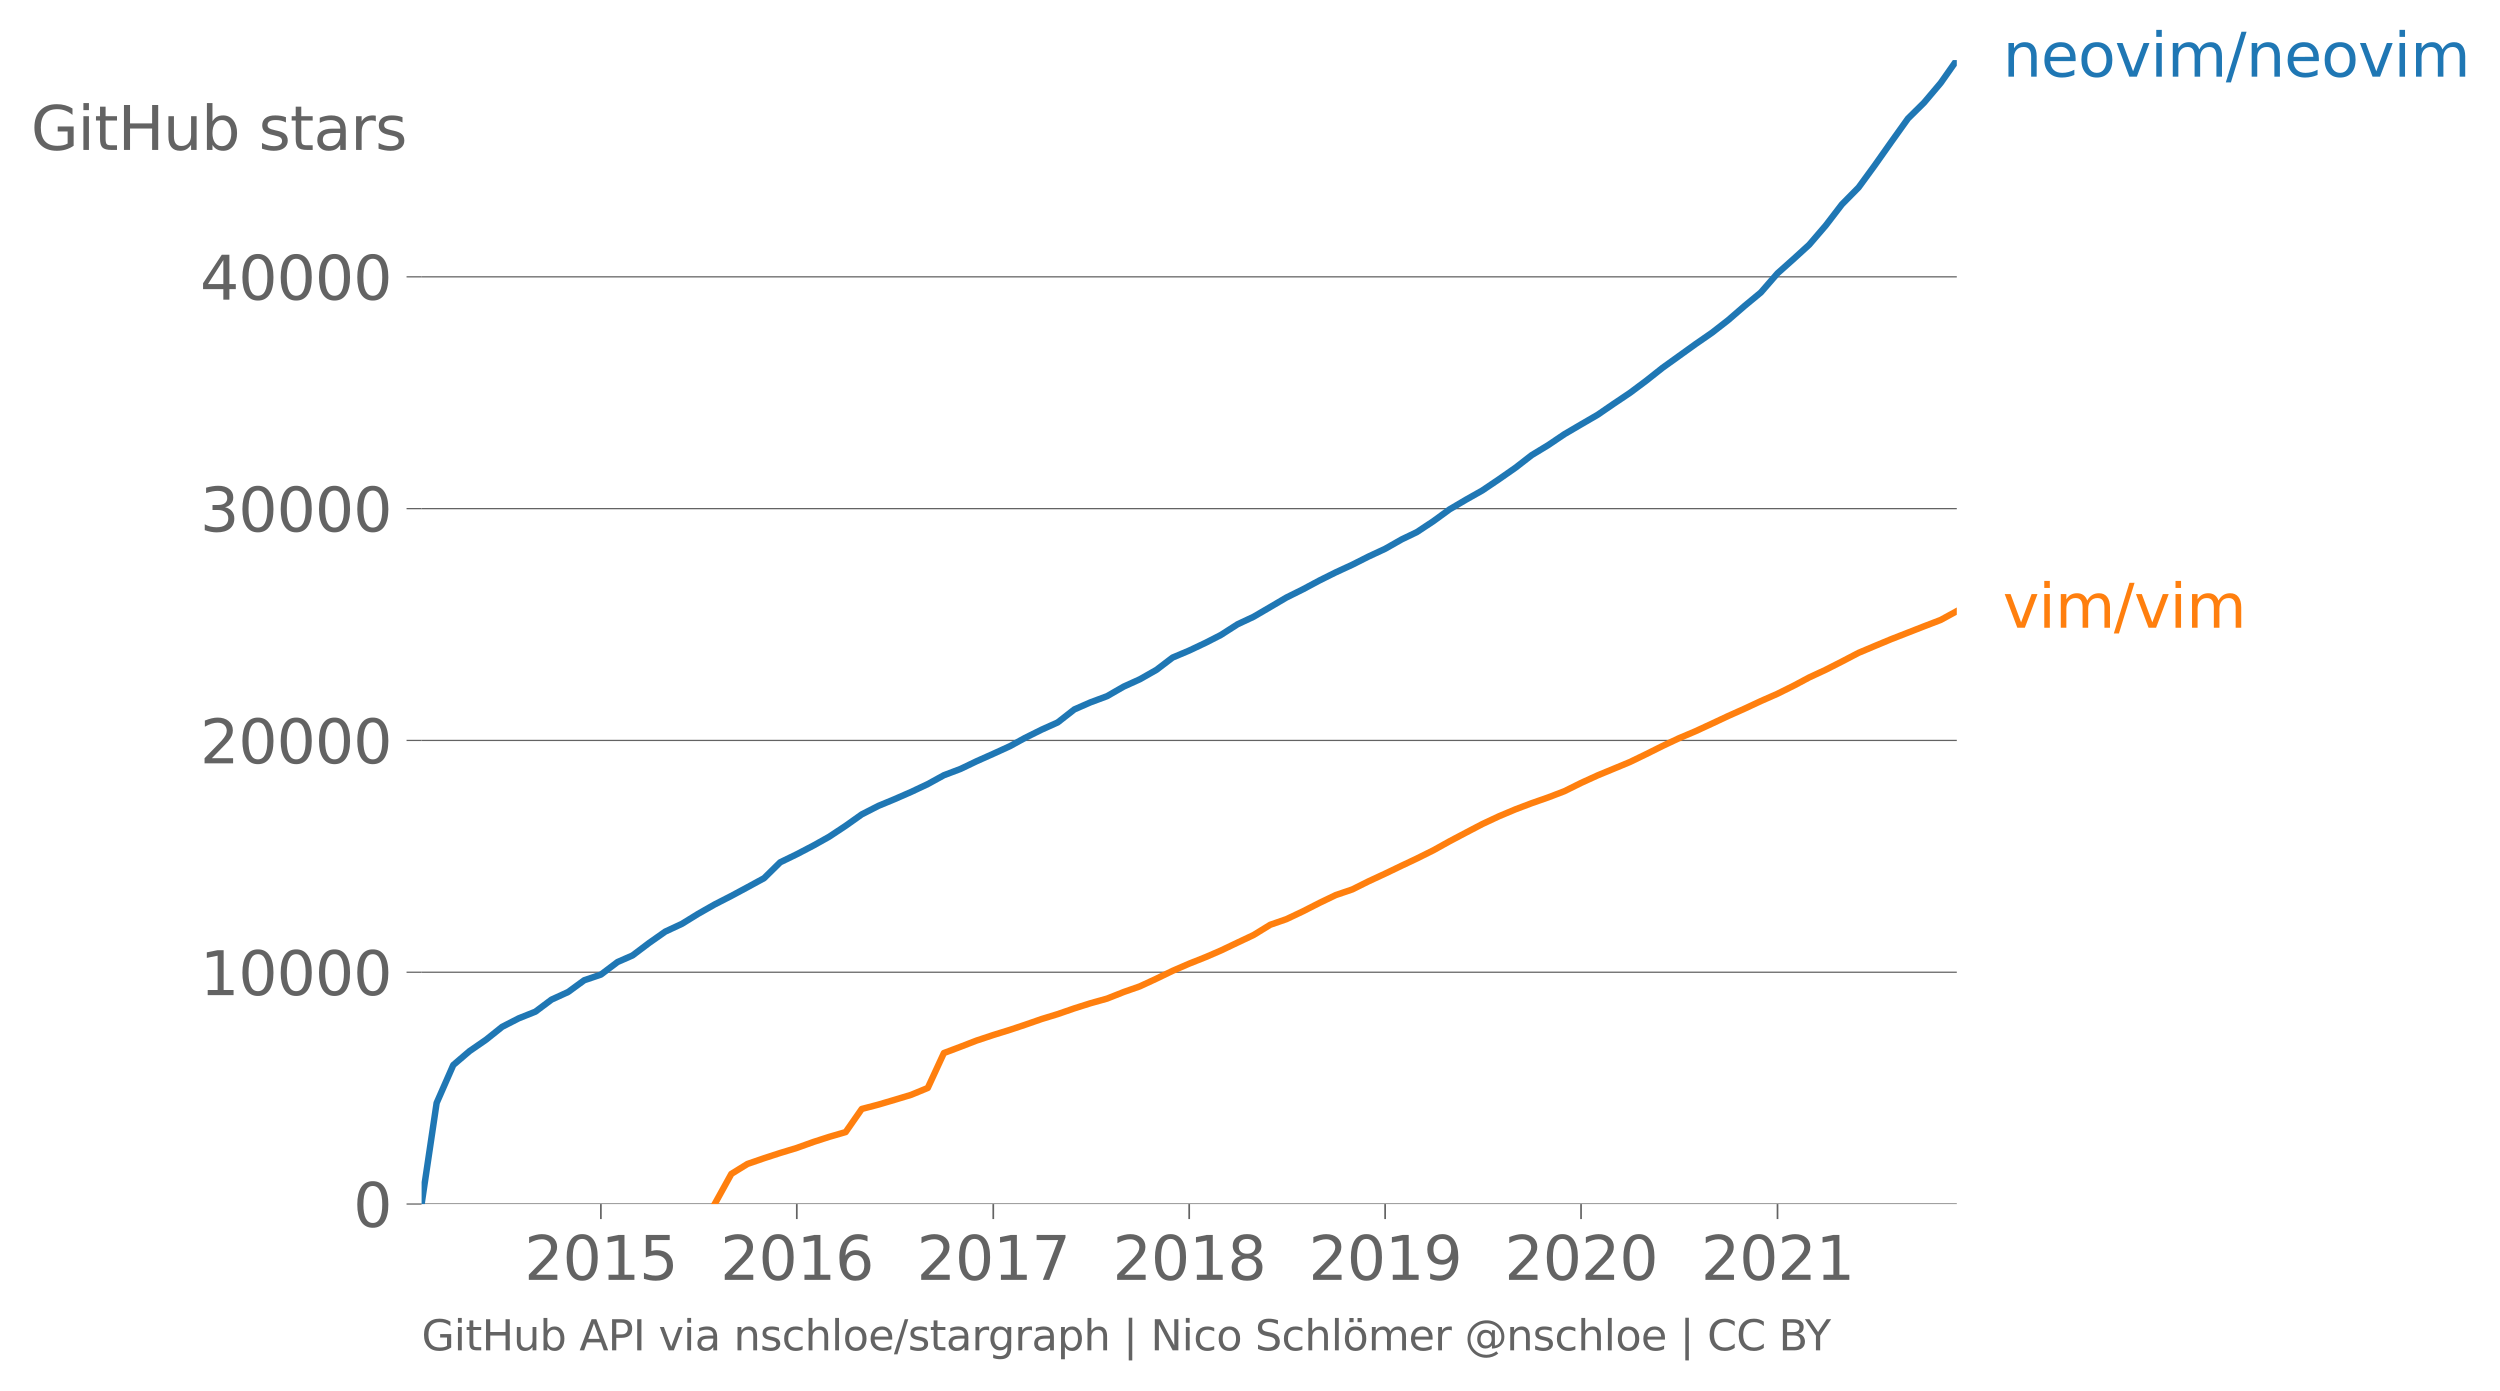 <svg xmlns:xlink="http://www.w3.org/1999/xlink" width="775.406" height="431.485" viewBox="0 0 581.554 323.614" xmlns="http://www.w3.org/2000/svg"><defs><style>*{stroke-linejoin:round;stroke-linecap:butt}</style></defs><g id="figure_1"><path d="M0 323.614h581.554V0H0v323.614z" style="fill:none" id="patch_1"/><g id="axes_1"><path d="M98.073 280.087h357.12V13.975H98.073v266.112z" style="fill:none" id="patch_2"/><g id="matplotlib.axis_1"><g id="xtick_1"><g id="line2d_1"><defs><path id="mcab178439e" d="M0 0v3.5" style="stroke:#636363;stroke-width:.4"/></defs><use xlink:href="#mcab178439e" x="139.779" y="280.087" style="fill:#636363;stroke:#636363;stroke-width:.4"/></g><g style="fill:#636363" transform="matrix(.14 0 0 -.14 121.964 297.724)" id="text_1"><defs><path id="DejaVuSans-32" d="M1228 531h2203V0H469v531q359 372 979 998 621 627 780 809 303 340 423 576 121 236 121 464 0 372-261 606-261 235-680 235-297 0-627-103-329-103-704-313v638q381 153 712 231 332 78 607 78 725 0 1156-363 431-362 431-968 0-288-108-546-107-257-392-607-78-91-497-524-418-433-1181-1211z" transform="scale(.016)"/><path id="DejaVuSans-30" d="M2034 4250q-487 0-733-480-245-479-245-1442 0-959 245-1439 246-480 733-480 491 0 736 480 246 480 246 1439 0 963-246 1442-245 480-736 480zm0 500q785 0 1199-621 414-620 414-1801 0-1178-414-1799Q2819-91 2034-91q-784 0-1198 620-414 621-414 1799 0 1181 414 1801 414 621 1198 621z" transform="scale(.016)"/><path id="DejaVuSans-31" d="M794 531h1031v3560L703 3866v575l1116 225h631V531h1031V0H794v531z" transform="scale(.016)"/><path id="DejaVuSans-35" d="M691 4666h2478v-532H1269V2991q137 47 274 70 138 23 276 23 781 0 1237-428 457-428 457-1159 0-753-469-1171Q2575-91 1722-91q-294 0-599 50Q819 9 494 109v635q281-153 581-228t634-75q541 0 856 284 316 284 316 772 0 487-316 771-315 285-856 285-253 0-505-56-251-56-513-175v2344z" transform="scale(.016)"/></defs><use xlink:href="#DejaVuSans-32"/><use xlink:href="#DejaVuSans-30" x="63.623"/><use xlink:href="#DejaVuSans-31" x="127.246"/><use xlink:href="#DejaVuSans-35" x="190.869"/></g></g><g id="xtick_2"><use xlink:href="#mcab178439e" x="185.355" y="280.087" style="fill:#636363;stroke:#636363;stroke-width:.4" id="line2d_2"/><g style="fill:#636363" transform="matrix(.14 0 0 -.14 167.54 297.724)" id="text_2"><defs><path id="DejaVuSans-36" d="M2113 2584q-425 0-674-291-248-290-248-796 0-503 248-796 249-292 674-292t673 292q248 293 248 796 0 506-248 796-248 291-673 291zm1253 1979v-575q-238 112-480 171-242 60-480 60-625 0-955-422-329-422-376-1275 184 272 462 417 279 145 613 145 703 0 1111-427 408-426 408-1160 0-719-425-1154Q2819-91 2113-91q-810 0-1238 620-428 621-428 1799 0 1106 525 1764t1409 658q238 0 480-47t505-140z" transform="scale(.016)"/></defs><use xlink:href="#DejaVuSans-32"/><use xlink:href="#DejaVuSans-30" x="63.623"/><use xlink:href="#DejaVuSans-31" x="127.246"/><use xlink:href="#DejaVuSans-36" x="190.869"/></g></g><g id="xtick_3"><use xlink:href="#mcab178439e" x="231.057" y="280.087" style="fill:#636363;stroke:#636363;stroke-width:.4" id="line2d_3"/><g style="fill:#636363" transform="matrix(.14 0 0 -.14 213.242 297.724)" id="text_3"><defs><path id="DejaVuSans-37" d="M525 4666h3000v-269L1831 0h-659l1594 4134H525v532z" transform="scale(.016)"/></defs><use xlink:href="#DejaVuSans-32"/><use xlink:href="#DejaVuSans-30" x="63.623"/><use xlink:href="#DejaVuSans-31" x="127.246"/><use xlink:href="#DejaVuSans-37" x="190.869"/></g></g><g id="xtick_4"><use xlink:href="#mcab178439e" x="276.633" y="280.087" style="fill:#636363;stroke:#636363;stroke-width:.4" id="line2d_4"/><g style="fill:#636363" transform="matrix(.14 0 0 -.14 258.818 297.724)" id="text_4"><defs><path id="DejaVuSans-38" d="M2034 2216q-450 0-708-241-257-241-257-662 0-422 257-663 258-241 708-241t709 242q260 243 260 662 0 421-258 662-257 241-711 241zm-631 268q-406 100-633 378-226 279-226 679 0 559 398 884 399 325 1092 325 697 0 1094-325t397-884q0-400-227-679-226-278-629-378 456-106 710-416 255-309 255-755 0-679-414-1042Q2806-91 2034-91q-771 0-1186 362-414 363-414 1042 0 446 256 755 257 310 713 416zm-231 997q0-362 226-565 227-203 636-203 407 0 636 203 230 203 230 565 0 363-230 566-229 203-636 203-409 0-636-203-226-203-226-566z" transform="scale(.016)"/></defs><use xlink:href="#DejaVuSans-32"/><use xlink:href="#DejaVuSans-30" x="63.623"/><use xlink:href="#DejaVuSans-31" x="127.246"/><use xlink:href="#DejaVuSans-38" x="190.869"/></g></g><g id="xtick_5"><use xlink:href="#mcab178439e" x="322.21" y="280.087" style="fill:#636363;stroke:#636363;stroke-width:.4" id="line2d_5"/><g style="fill:#636363" transform="matrix(.14 0 0 -.14 304.395 297.724)" id="text_5"><defs><path id="DejaVuSans-39" d="M703 97v575q238-113 481-172 244-59 479-59 625 0 954 420 330 420 377 1277-181-269-460-413-278-144-615-144-700 0-1108 423-408 424-408 1159 0 718 425 1152 425 435 1131 435 810 0 1236-621 427-620 427-1801 0-1103-524-1761Q2575-91 1691-91q-238 0-482 47Q966 3 703 97zm1256 1978q425 0 673 290 249 291 249 798 0 503-249 795-248 292-673 292t-673-292q-248-292-248-795 0-507 248-798 248-290 673-290z" transform="scale(.016)"/></defs><use xlink:href="#DejaVuSans-32"/><use xlink:href="#DejaVuSans-30" x="63.623"/><use xlink:href="#DejaVuSans-31" x="127.246"/><use xlink:href="#DejaVuSans-39" x="190.869"/></g></g><g id="xtick_6"><use xlink:href="#mcab178439e" x="367.786" y="280.087" style="fill:#636363;stroke:#636363;stroke-width:.4" id="line2d_6"/><g style="fill:#636363" transform="matrix(.14 0 0 -.14 349.971 297.724)" id="text_6"><use xlink:href="#DejaVuSans-32"/><use xlink:href="#DejaVuSans-30" x="63.623"/><use xlink:href="#DejaVuSans-32" x="127.246"/><use xlink:href="#DejaVuSans-30" x="190.869"/></g></g><g id="xtick_7"><use xlink:href="#mcab178439e" x="413.488" y="280.087" style="fill:#636363;stroke:#636363;stroke-width:.4" id="line2d_7"/><g style="fill:#636363" transform="matrix(.14 0 0 -.14 395.673 297.724)" id="text_7"><use xlink:href="#DejaVuSans-32"/><use xlink:href="#DejaVuSans-30" x="63.623"/><use xlink:href="#DejaVuSans-32" x="127.246"/><use xlink:href="#DejaVuSans-31" x="190.869"/></g></g></g><g id="matplotlib.axis_2"><g id="ytick_1"><path d="M98.073 280.087h357.12" clip-path="url(#p4001886944)" style="fill:none;stroke:#636363;stroke-width:.3;stroke-linecap:square" id="line2d_8"/><g id="line2d_9"><defs><path id="md6f8cda104" d="M0 0h-3.5" style="stroke:#636363;stroke-width:.3"/></defs><use xlink:href="#md6f8cda104" x="98.073" y="280.087" style="fill:#636363;stroke:#636363;stroke-width:.3"/></g><use xlink:href="#DejaVuSans-30" style="fill:#636363" transform="matrix(.14 0 0 -.14 82.166 285.406)" id="text_8"/></g><g id="ytick_2"><path d="M98.073 226.164h357.12" clip-path="url(#p4001886944)" style="fill:none;stroke:#636363;stroke-width:.3;stroke-linecap:square" id="line2d_10"/><use xlink:href="#md6f8cda104" x="98.073" y="226.164" style="fill:#636363;stroke:#636363;stroke-width:.3" id="line2d_11"/><g style="fill:#636363" transform="matrix(.14 0 0 -.14 46.536 231.483)" id="text_9"><use xlink:href="#DejaVuSans-31"/><use xlink:href="#DejaVuSans-30" x="63.623"/><use xlink:href="#DejaVuSans-30" x="127.246"/><use xlink:href="#DejaVuSans-30" x="190.869"/><use xlink:href="#DejaVuSans-30" x="254.492"/></g></g><g id="ytick_3"><path d="M98.073 172.242h357.12" clip-path="url(#p4001886944)" style="fill:none;stroke:#636363;stroke-width:.3;stroke-linecap:square" id="line2d_12"/><use xlink:href="#md6f8cda104" x="98.073" y="172.242" style="fill:#636363;stroke:#636363;stroke-width:.3" id="line2d_13"/><g style="fill:#636363" transform="matrix(.14 0 0 -.14 46.536 177.561)" id="text_10"><use xlink:href="#DejaVuSans-32"/><use xlink:href="#DejaVuSans-30" x="63.623"/><use xlink:href="#DejaVuSans-30" x="127.246"/><use xlink:href="#DejaVuSans-30" x="190.869"/><use xlink:href="#DejaVuSans-30" x="254.492"/></g></g><g id="ytick_4"><path d="M98.073 118.32h357.12" clip-path="url(#p4001886944)" style="fill:none;stroke:#636363;stroke-width:.3;stroke-linecap:square" id="line2d_14"/><use xlink:href="#md6f8cda104" x="98.073" y="118.32" style="fill:#636363;stroke:#636363;stroke-width:.3" id="line2d_15"/><g style="fill:#636363" transform="matrix(.14 0 0 -.14 46.536 123.639)" id="text_11"><defs><path id="DejaVuSans-33" d="M2597 2516q453-97 707-404 255-306 255-756 0-690-475-1069Q2609-91 1734-91q-293 0-604 58T488 141v609q262-153 574-231 313-78 654-78 593 0 904 234t311 681q0 413-289 645-289 233-804 233h-544v519h569q465 0 712 186t247 536q0 359-255 551-254 193-729 193-260 0-557-57-297-56-653-174v562q360 100 674 150t592 50q719 0 1137-327 419-326 419-882 0-388-222-655t-631-370z" transform="scale(.016)"/></defs><use xlink:href="#DejaVuSans-33"/><use xlink:href="#DejaVuSans-30" x="63.623"/><use xlink:href="#DejaVuSans-30" x="127.246"/><use xlink:href="#DejaVuSans-30" x="190.869"/><use xlink:href="#DejaVuSans-30" x="254.492"/></g></g><g id="ytick_5"><path d="M98.073 64.397h357.12" clip-path="url(#p4001886944)" style="fill:none;stroke:#636363;stroke-width:.3;stroke-linecap:square" id="line2d_16"/><use xlink:href="#md6f8cda104" x="98.073" y="64.397" style="fill:#636363;stroke:#636363;stroke-width:.3" id="line2d_17"/><g style="fill:#636363" transform="matrix(.14 0 0 -.14 46.536 69.716)" id="text_12"><defs><path id="DejaVuSans-34" d="M2419 4116 825 1625h1594v2491zm-166 550h794V1625h666v-525h-666V0h-628v1100H313v609l1940 2957z" transform="scale(.016)"/></defs><use xlink:href="#DejaVuSans-34"/><use xlink:href="#DejaVuSans-30" x="63.623"/><use xlink:href="#DejaVuSans-30" x="127.246"/><use xlink:href="#DejaVuSans-30" x="190.869"/><use xlink:href="#DejaVuSans-30" x="254.492"/></g></g><g style="fill:#636363" transform="matrix(.14 0 0 -.14 7.2 34.875)" id="text_13"><defs><path id="DejaVuSans-47" d="M3809 666v1253H2778v519h1656V434q-365-259-806-392-440-133-940-133-1094 0-1712 639-617 640-617 1780 0 1144 617 1783 618 639 1712 639 456 0 867-113 411-112 758-331v-672q-350 297-744 447t-828 150q-857 0-1287-478-429-478-429-1425 0-944 429-1422 430-478 1287-478 334 0 596 58 263 58 472 180z" transform="scale(.016)"/><path id="DejaVuSans-69" d="M603 3500h575V0H603v3500zm0 1363h575v-729H603v729z" transform="scale(.016)"/><path id="DejaVuSans-74" d="M1172 4494v-994h1184v-447H1172V1153q0-428 117-550t477-122h590V0h-590q-666 0-919 248-253 249-253 905v1900H172v447h422v994h578z" transform="scale(.016)"/><path id="DejaVuSans-48" d="M628 4666h631V2753h2294v1913h631V0h-631v2222H1259V0H628v4666z" transform="scale(.016)"/><path id="DejaVuSans-75" d="M544 1381v2119h575V1403q0-497 193-746 194-248 582-248 465 0 735 297 271 297 271 810v1984h575V0h-575v538q-209-319-486-474-276-155-642-155-603 0-916 375-312 375-312 1097zm1447 2203z" transform="scale(.016)"/><path id="DejaVuSans-62" d="M3116 1747q0 634-261 995t-717 361q-457 0-718-361t-261-995q0-634 261-995t718-361q456 0 717 361t261 995zM1159 2969q182 312 458 463 277 152 661 152 638 0 1036-506 399-506 399-1331T3314 415Q2916-91 2278-91q-384 0-661 152-276 152-458 464V0H581v4863h578V2969z" transform="scale(.016)"/><path id="DejaVuSans-73" d="M2834 3397v-544q-243 125-506 187-262 63-544 63-428 0-642-131t-214-394q0-200 153-314t616-217l197-44q612-131 870-370t258-667q0-488-386-773Q2250-91 1575-91q-281 0-586 55T347 128v594q319-166 628-249 309-82 613-82 406 0 624 139 219 139 219 392 0 234-158 359-157 125-692 241l-200 47q-534 112-772 345-237 233-237 639 0 494 350 762 350 269 994 269 318 0 599-47 282-46 519-140z" transform="scale(.016)"/><path id="DejaVuSans-61" d="M2194 1759q-697 0-966-159t-269-544q0-306 202-486 202-179 548-179 479 0 768 339t289 901v128h-572zm1147 238V0h-575v531q-197-318-491-470T1556-91q-537 0-855 302-317 302-317 808 0 590 395 890 396 300 1180 300h807v57q0 397-261 614t-733 217q-300 0-585-72-284-72-546-216v532q315 122 612 182 297 61 578 61 760 0 1135-394 375-393 375-1193z" transform="scale(.016)"/><path id="DejaVuSans-72" d="M2631 2963q-97 56-211 82-114 27-251 27-488 0-749-317t-261-911V0H581v3500h578v-544q182 319 472 473 291 155 707 155 59 0 131-8 72-7 159-23l3-590z" transform="scale(.016)"/></defs><use xlink:href="#DejaVuSans-47"/><use xlink:href="#DejaVuSans-69" x="77.49"/><use xlink:href="#DejaVuSans-74" x="105.273"/><use xlink:href="#DejaVuSans-48" x="144.482"/><use xlink:href="#DejaVuSans-75" x="219.678"/><use xlink:href="#DejaVuSans-62" x="283.057"/><use xlink:href="#DejaVuSans-20" x="346.533"/><use xlink:href="#DejaVuSans-73" x="378.32"/><use xlink:href="#DejaVuSans-74" x="430.42"/><use xlink:href="#DejaVuSans-61" x="469.629"/><use xlink:href="#DejaVuSans-72" x="530.908"/><use xlink:href="#DejaVuSans-73" x="572.021"/></g></g><path d="m166.25 280.087 3.871-7.01 3.746-2.313 3.871-1.338 3.746-1.218 3.871-1.176 3.871-1.391 3.621-1.17 3.871-1.127 3.746-5.376 3.871-1.014 3.746-1.105 3.871-1.17 3.87-1.597 3.747-8.126 3.87-1.456 3.747-1.45 3.87-1.283 3.872-1.203 3.496-1.165 3.87-1.348 3.747-1.148 3.87-1.338 3.747-1.186 3.87-1.084 3.871-1.536 3.746-1.31 3.871-1.796 3.746-1.812 3.871-1.677 3.871-1.542 3.496-1.51 3.871-1.844 3.746-1.769 3.871-2.378 3.746-1.3 3.871-1.833 3.87-1.973 3.747-1.801 3.87-1.321 3.747-1.872 3.87-1.795 3.872-1.86 3.496-1.65 3.87-1.926 3.747-2.086 3.87-2.044 3.747-1.963 3.87-1.812 3.871-1.628 3.746-1.418 3.871-1.354 3.746-1.434 3.871-1.92 3.871-1.768 3.621-1.494 3.871-1.607 3.746-1.812 3.87-1.93 3.747-1.769 3.87-1.639 3.872-1.79 3.746-1.758 3.87-1.73 3.747-1.748 3.87-1.704 3.871-1.925 3.497-1.866 3.87-1.8 3.747-1.904 3.87-2.022 3.746-1.58 3.871-1.612 3.871-1.51 3.746-1.467 3.871-1.483 3.746-2.049" clip-path="url(#p4001886944)" style="fill:none;stroke:#ff7f0e;stroke-width:1.5;stroke-linecap:square" id="line2d_18"/><path d="m98.073 280.087 3.496-23.51 3.871-8.828 3.746-3.208 3.871-2.674 3.746-2.999 3.871-1.984 3.871-1.547 3.746-2.804 3.87-1.774 3.747-2.734 3.87-1.31 3.872-2.923 3.496-1.537 3.87-2.917 3.747-2.632 3.87-1.8 3.747-2.314 3.87-2.2 3.871-1.984 3.746-2.012 3.871-2.113 3.746-3.689 3.871-1.881 3.871-2.023 3.621-2.027 3.871-2.561 3.746-2.659 3.871-1.979 3.746-1.553 3.871-1.693 3.87-1.822 3.747-2.06 3.87-1.467 3.747-1.795 3.87-1.726 3.872-1.769 3.496-1.92 3.87-1.924 3.747-1.683 3.87-3.025 3.747-1.644 3.87-1.44 3.871-2.227 3.746-1.699 3.871-2.194 3.746-2.858 3.871-1.634 3.871-1.833 3.496-1.79 3.871-2.481 3.746-1.758 3.871-2.26 3.746-2.205 3.871-1.925 3.87-2.07 3.747-1.866 3.87-1.785 3.747-1.893 3.87-1.8 3.872-2.2 3.496-1.678 3.87-2.56 3.747-2.735 3.87-2.28 3.747-2.114 3.87-2.61 3.871-2.702 3.746-2.906 3.871-2.351 3.746-2.53 3.871-2.27 3.871-2.248 3.621-2.486 3.871-2.599 3.746-2.793 3.87-3.063 3.747-2.685 3.87-2.782 3.872-2.68L402 74.48l3.87-3.349 3.747-3.1 3.87-4.449 3.871-3.456 3.497-3.192 3.87-4.508 3.747-4.886 3.87-3.925 3.746-5.128 3.871-5.484 3.871-5.42 3.746-3.704 3.871-4.578 3.746-5.327" clip-path="url(#p4001886944)" style="fill:none;stroke:#1f77b4;stroke-width:1.5;stroke-linecap:square" id="line2d_19"/><g style="fill:#1f77b4" transform="matrix(.14 0 0 -.14 465.907 17.838)" id="text_14"><defs><path id="DejaVuSans-6e" d="M3513 2113V0h-575v2094q0 497-194 743-194 247-581 247-466 0-735-297-269-296-269-809V0H581v3500h578v-544q207 316 486 472 280 156 646 156 603 0 912-373 310-373 310-1098z" transform="scale(.016)"/><path id="DejaVuSans-65" d="M3597 1894v-281H953q38-594 358-905t892-311q331 0 642 81t618 244V178Q3153 47 2828-22t-659-69q-838 0-1327 487-489 488-489 1320 0 859 464 1363 464 505 1252 505 706 0 1117-455 411-454 411-1235zm-575 169q-6 471-264 752-258 282-683 282-481 0-770-272t-333-766l2050 4z" transform="scale(.016)"/><path id="DejaVuSans-6f" d="M1959 3097q-462 0-731-361t-269-989q0-628 267-989 268-361 733-361 460 0 728 362 269 363 269 988 0 622-269 986-268 364-728 364zm0 487q750 0 1178-488 429-487 429-1349 0-859-429-1349Q2709-91 1959-91q-753 0-1180 489-426 490-426 1349 0 862 426 1349 427 488 1180 488z" transform="scale(.016)"/><path id="DejaVuSans-76" d="M191 3500h609L1894 563l1094 2937h609L2284 0h-781L191 3500z" transform="scale(.016)"/><path id="DejaVuSans-6d" d="M3328 2828q216 388 516 572t706 184q547 0 844-383 297-382 297-1088V0h-578v2094q0 503-179 746-178 244-543 244-447 0-707-297-259-296-259-809V0h-578v2094q0 506-178 748t-550 242q-441 0-701-298-259-298-259-808V0H581v3500h578v-544q197 322 472 475t653 153q382 0 649-194 267-193 395-562z" transform="scale(.016)"/><path id="DejaVuSans-2f" d="M1625 4666h531L531-594H0l1625 5260z" transform="scale(.016)"/></defs><use xlink:href="#DejaVuSans-6e"/><use xlink:href="#DejaVuSans-65" x="63.379"/><use xlink:href="#DejaVuSans-6f" x="124.902"/><use xlink:href="#DejaVuSans-76" x="186.084"/><use xlink:href="#DejaVuSans-69" x="245.264"/><use xlink:href="#DejaVuSans-6d" x="273.047"/><use xlink:href="#DejaVuSans-2f" x="370.459"/><use xlink:href="#DejaVuSans-6e" x="404.15"/><use xlink:href="#DejaVuSans-65" x="467.529"/><use xlink:href="#DejaVuSans-6f" x="529.053"/><use xlink:href="#DejaVuSans-76" x="590.234"/><use xlink:href="#DejaVuSans-69" x="649.414"/><use xlink:href="#DejaVuSans-6d" x="677.197"/></g><g style="fill:#ff7f0e" transform="matrix(.14 0 0 -.14 465.907 146.027)" id="text_15"><use xlink:href="#DejaVuSans-76"/><use xlink:href="#DejaVuSans-69" x="59.18"/><use xlink:href="#DejaVuSans-6d" x="86.963"/><use xlink:href="#DejaVuSans-2f" x="184.375"/><use xlink:href="#DejaVuSans-76" x="218.066"/><use xlink:href="#DejaVuSans-69" x="277.246"/><use xlink:href="#DejaVuSans-6d" x="305.029"/></g><g style="fill:#636363" transform="matrix(.097 0 0 -.097 98.073 314.123)" id="text_16"><defs><path id="DejaVuSans-41" d="m2188 4044-857-2322h1716l-859 2322zm-357 622h716L4325 0h-656l-425 1197H1141L716 0H50l1781 4666z" transform="scale(.016)"/><path id="DejaVuSans-50" d="M1259 4147V2394h794q441 0 681 228 241 228 241 650 0 419-241 647-240 228-681 228h-794zm-631 519h1425q785 0 1186-355 402-355 402-1039 0-691-402-1044-401-353-1186-353h-794V0H628v4666z" transform="scale(.016)"/><path id="DejaVuSans-49" d="M628 4666h631V0H628v4666z" transform="scale(.016)"/><path id="DejaVuSans-63" d="M3122 3366v-538q-244 135-489 202t-495 67q-560 0-870-355-309-354-309-995t309-996q310-354 870-354 250 0 495 67t489 202V134Q2881 22 2623-34q-257-57-548-57-791 0-1257 497-465 497-465 1341 0 856 470 1346 471 491 1290 491 265 0 518-55 253-54 491-163z" transform="scale(.016)"/><path id="DejaVuSans-68" d="M3513 2113V0h-575v2094q0 497-194 743-194 247-581 247-466 0-735-297-269-296-269-809V0H581v4863h578V2956q207 316 486 472 280 156 646 156 603 0 912-373 310-373 310-1098z" transform="scale(.016)"/><path id="DejaVuSans-6c" d="M603 4863h575V0H603v4863z" transform="scale(.016)"/><path id="DejaVuSans-67" d="M2906 1791q0 625-258 968-257 344-723 344-462 0-720-344-258-343-258-968 0-622 258-966t720-344q466 0 723 344 258 344 258 966zm575-1357q0-893-397-1329-396-436-1215-436-303 0-572 45t-522 139v559q253-137 500-202 247-66 503-66 566 0 847 295t281 892v285q-178-310-456-463T1784 0Q1141 0 747 490 353 981 353 1791q0 812 394 1302 394 491 1037 491 388 0 666-153t456-462v531h575V434z" transform="scale(.016)"/><path id="DejaVuSans-70" d="M1159 525v-1856H581v4831h578v-531q182 312 458 463 277 152 661 152 638 0 1036-506 399-506 399-1331T3314 415Q2916-91 2278-91q-384 0-661 152-276 152-458 464zm1957 1222q0 634-261 995t-717 361q-457 0-718-361t-261-995q0-634 261-995t718-361q456 0 717 361t261 995z" transform="scale(.016)"/><path id="DejaVuSans-7c" d="M1344 4891v-6400H813v6400h531z" transform="scale(.016)"/><path id="DejaVuSans-4e" d="M628 4666h850L3547 763v3903h612V0h-850L1241 3903V0H628v4666z" transform="scale(.016)"/><path id="DejaVuSans-53" d="M3425 4513v-616q-359 172-678 256-319 85-616 85-515 0-795-200t-280-569q0-310 186-468 186-157 705-254l381-78q706-135 1042-474t336-907q0-679-455-1029Q2797-91 1919-91q-331 0-705 75-373 75-773 222v650q384-215 753-325 369-109 725-109 540 0 834 212 294 213 294 607 0 343-211 537t-692 291l-385 75q-706 140-1022 440-315 300-315 835 0 619 436 975t1201 356q329 0 669-60 341-59 697-177z" transform="scale(.016)"/><path id="DejaVuSans-f6" d="M1959 3097q-462 0-731-361t-269-989q0-628 267-989 268-361 733-361 460 0 728 362 269 363 269 988 0 622-269 986-268 364-728 364zm0 487q750 0 1178-488 429-487 429-1349 0-859-429-1349Q2709-91 1959-91q-753 0-1180 489-426 490-426 1349 0 862 426 1349 427 488 1180 488zm295 1266h634v-631h-634v631zm-1222 0h634v-631h-634v631z" transform="scale(.016)"/><path id="DejaVuSans-40" d="M2381 1678q0-447 222-702 222-254 610-254 384 0 604 256 221 256 221 700 0 438-225 695-225 258-607 258-378 0-602-256-223-256-223-697zm1703-934q-187-241-429-355t-564-114q-538 0-874 389t-336 1014q0 625 337 1015 338 391 873 391 322 0 565-117 244-117 428-354v409h447V722q457 69 714 417 258 349 258 902 0 334-99 628-98 294-298 544-325 409-792 626t-1017 217q-384 0-738-102-353-101-653-301-490-319-767-836-276-517-276-1120 0-497 179-932 180-434 521-765 328-325 759-495 431-171 922-171 403 0 792 136t714 389l281-347q-390-303-851-464t-936-161q-578 0-1091 205-512 205-912 595Q841 78 631 592q-209 514-209 1105 0 569 212 1084 213 516 607 907 403 396 931 607t1119 211q662 0 1229-272 568-271 952-771 234-307 357-666 124-359 124-744 0-822-497-1297T4084 263v481z" transform="scale(.016)"/><path id="DejaVuSans-43" d="M4122 4306v-665q-319 297-680 443-361 147-767 147-800 0-1225-489t-425-1414q0-922 425-1411t1225-489q406 0 767 147t680 444V359q-331-225-702-338-370-112-782-112-1060 0-1670 648-609 649-609 1771 0 1125 609 1773 610 649 1670 649 418 0 788-111 371-111 696-333z" transform="scale(.016)"/><path id="DejaVuSans-42" d="M1259 2228V519h1013q509 0 754 211 246 211 246 645 0 438-246 645-245 208-754 208H1259zm0 1919V2741h935q462 0 688 173 227 174 227 530 0 353-227 528-226 175-688 175h-935zm-631 519h1613q722 0 1112-300 391-300 391-853 0-429-200-682t-588-315q466-100 724-418 258-317 258-792 0-625-425-966Q3088 0 2303 0H628v4666z" transform="scale(.016)"/><path id="DejaVuSans-59" d="M-13 4666h679l1293-1919 1285 1919h678L2272 2222V0h-634v2222L-13 4666z" transform="scale(.016)"/></defs><use xlink:href="#DejaVuSans-47"/><use xlink:href="#DejaVuSans-69" x="77.49"/><use xlink:href="#DejaVuSans-74" x="105.273"/><use xlink:href="#DejaVuSans-48" x="144.482"/><use xlink:href="#DejaVuSans-75" x="219.678"/><use xlink:href="#DejaVuSans-62" x="283.057"/><use xlink:href="#DejaVuSans-20" x="346.533"/><use xlink:href="#DejaVuSans-41" x="378.32"/><use xlink:href="#DejaVuSans-50" x="446.729"/><use xlink:href="#DejaVuSans-49" x="507.031"/><use xlink:href="#DejaVuSans-20" x="536.523"/><use xlink:href="#DejaVuSans-76" x="568.311"/><use xlink:href="#DejaVuSans-69" x="627.49"/><use xlink:href="#DejaVuSans-61" x="655.273"/><use xlink:href="#DejaVuSans-20" x="716.553"/><use xlink:href="#DejaVuSans-6e" x="748.34"/><use xlink:href="#DejaVuSans-73" x="811.719"/><use xlink:href="#DejaVuSans-63" x="863.818"/><use xlink:href="#DejaVuSans-68" x="918.799"/><use xlink:href="#DejaVuSans-6c" x="982.178"/><use xlink:href="#DejaVuSans-6f" x="1009.961"/><use xlink:href="#DejaVuSans-65" x="1071.143"/><use xlink:href="#DejaVuSans-2f" x="1132.666"/><use xlink:href="#DejaVuSans-73" x="1166.357"/><use xlink:href="#DejaVuSans-74" x="1218.457"/><use xlink:href="#DejaVuSans-61" x="1257.666"/><use xlink:href="#DejaVuSans-72" x="1318.945"/><use xlink:href="#DejaVuSans-67" x="1358.309"/><use xlink:href="#DejaVuSans-72" x="1421.785"/><use xlink:href="#DejaVuSans-61" x="1462.898"/><use xlink:href="#DejaVuSans-70" x="1524.178"/><use xlink:href="#DejaVuSans-68" x="1587.654"/><use xlink:href="#DejaVuSans-20" x="1651.033"/><use xlink:href="#DejaVuSans-7c" x="1682.82"/><use xlink:href="#DejaVuSans-20" x="1716.512"/><use xlink:href="#DejaVuSans-4e" x="1748.299"/><use xlink:href="#DejaVuSans-69" x="1823.104"/><use xlink:href="#DejaVuSans-63" x="1850.887"/><use xlink:href="#DejaVuSans-6f" x="1905.867"/><use xlink:href="#DejaVuSans-20" x="1967.049"/><use xlink:href="#DejaVuSans-53" x="1998.836"/><use xlink:href="#DejaVuSans-63" x="2062.313"/><use xlink:href="#DejaVuSans-68" x="2117.293"/><use xlink:href="#DejaVuSans-6c" x="2180.672"/><use xlink:href="#DejaVuSans-f6" x="2208.455"/><use xlink:href="#DejaVuSans-6d" x="2269.637"/><use xlink:href="#DejaVuSans-65" x="2367.049"/><use xlink:href="#DejaVuSans-72" x="2428.572"/><use xlink:href="#DejaVuSans-20" x="2469.686"/><use xlink:href="#DejaVuSans-40" x="2501.473"/><use xlink:href="#DejaVuSans-6e" x="2601.473"/><use xlink:href="#DejaVuSans-73" x="2664.852"/><use xlink:href="#DejaVuSans-63" x="2716.951"/><use xlink:href="#DejaVuSans-68" x="2771.932"/><use xlink:href="#DejaVuSans-6c" x="2835.311"/><use xlink:href="#DejaVuSans-6f" x="2863.094"/><use xlink:href="#DejaVuSans-65" x="2924.275"/><use xlink:href="#DejaVuSans-20" x="2985.799"/><use xlink:href="#DejaVuSans-7c" x="3017.586"/><use xlink:href="#DejaVuSans-20" x="3051.277"/><use xlink:href="#DejaVuSans-43" x="3083.064"/><use xlink:href="#DejaVuSans-43" x="3152.889"/><use xlink:href="#DejaVuSans-20" x="3222.713"/><use xlink:href="#DejaVuSans-42" x="3254.5"/><use xlink:href="#DejaVuSans-59" x="3317.604"/></g></g></g><defs><clipPath id="p4001886944"><path d="M98.073 13.975h357.12v266.112H98.073z"/></clipPath></defs></svg>